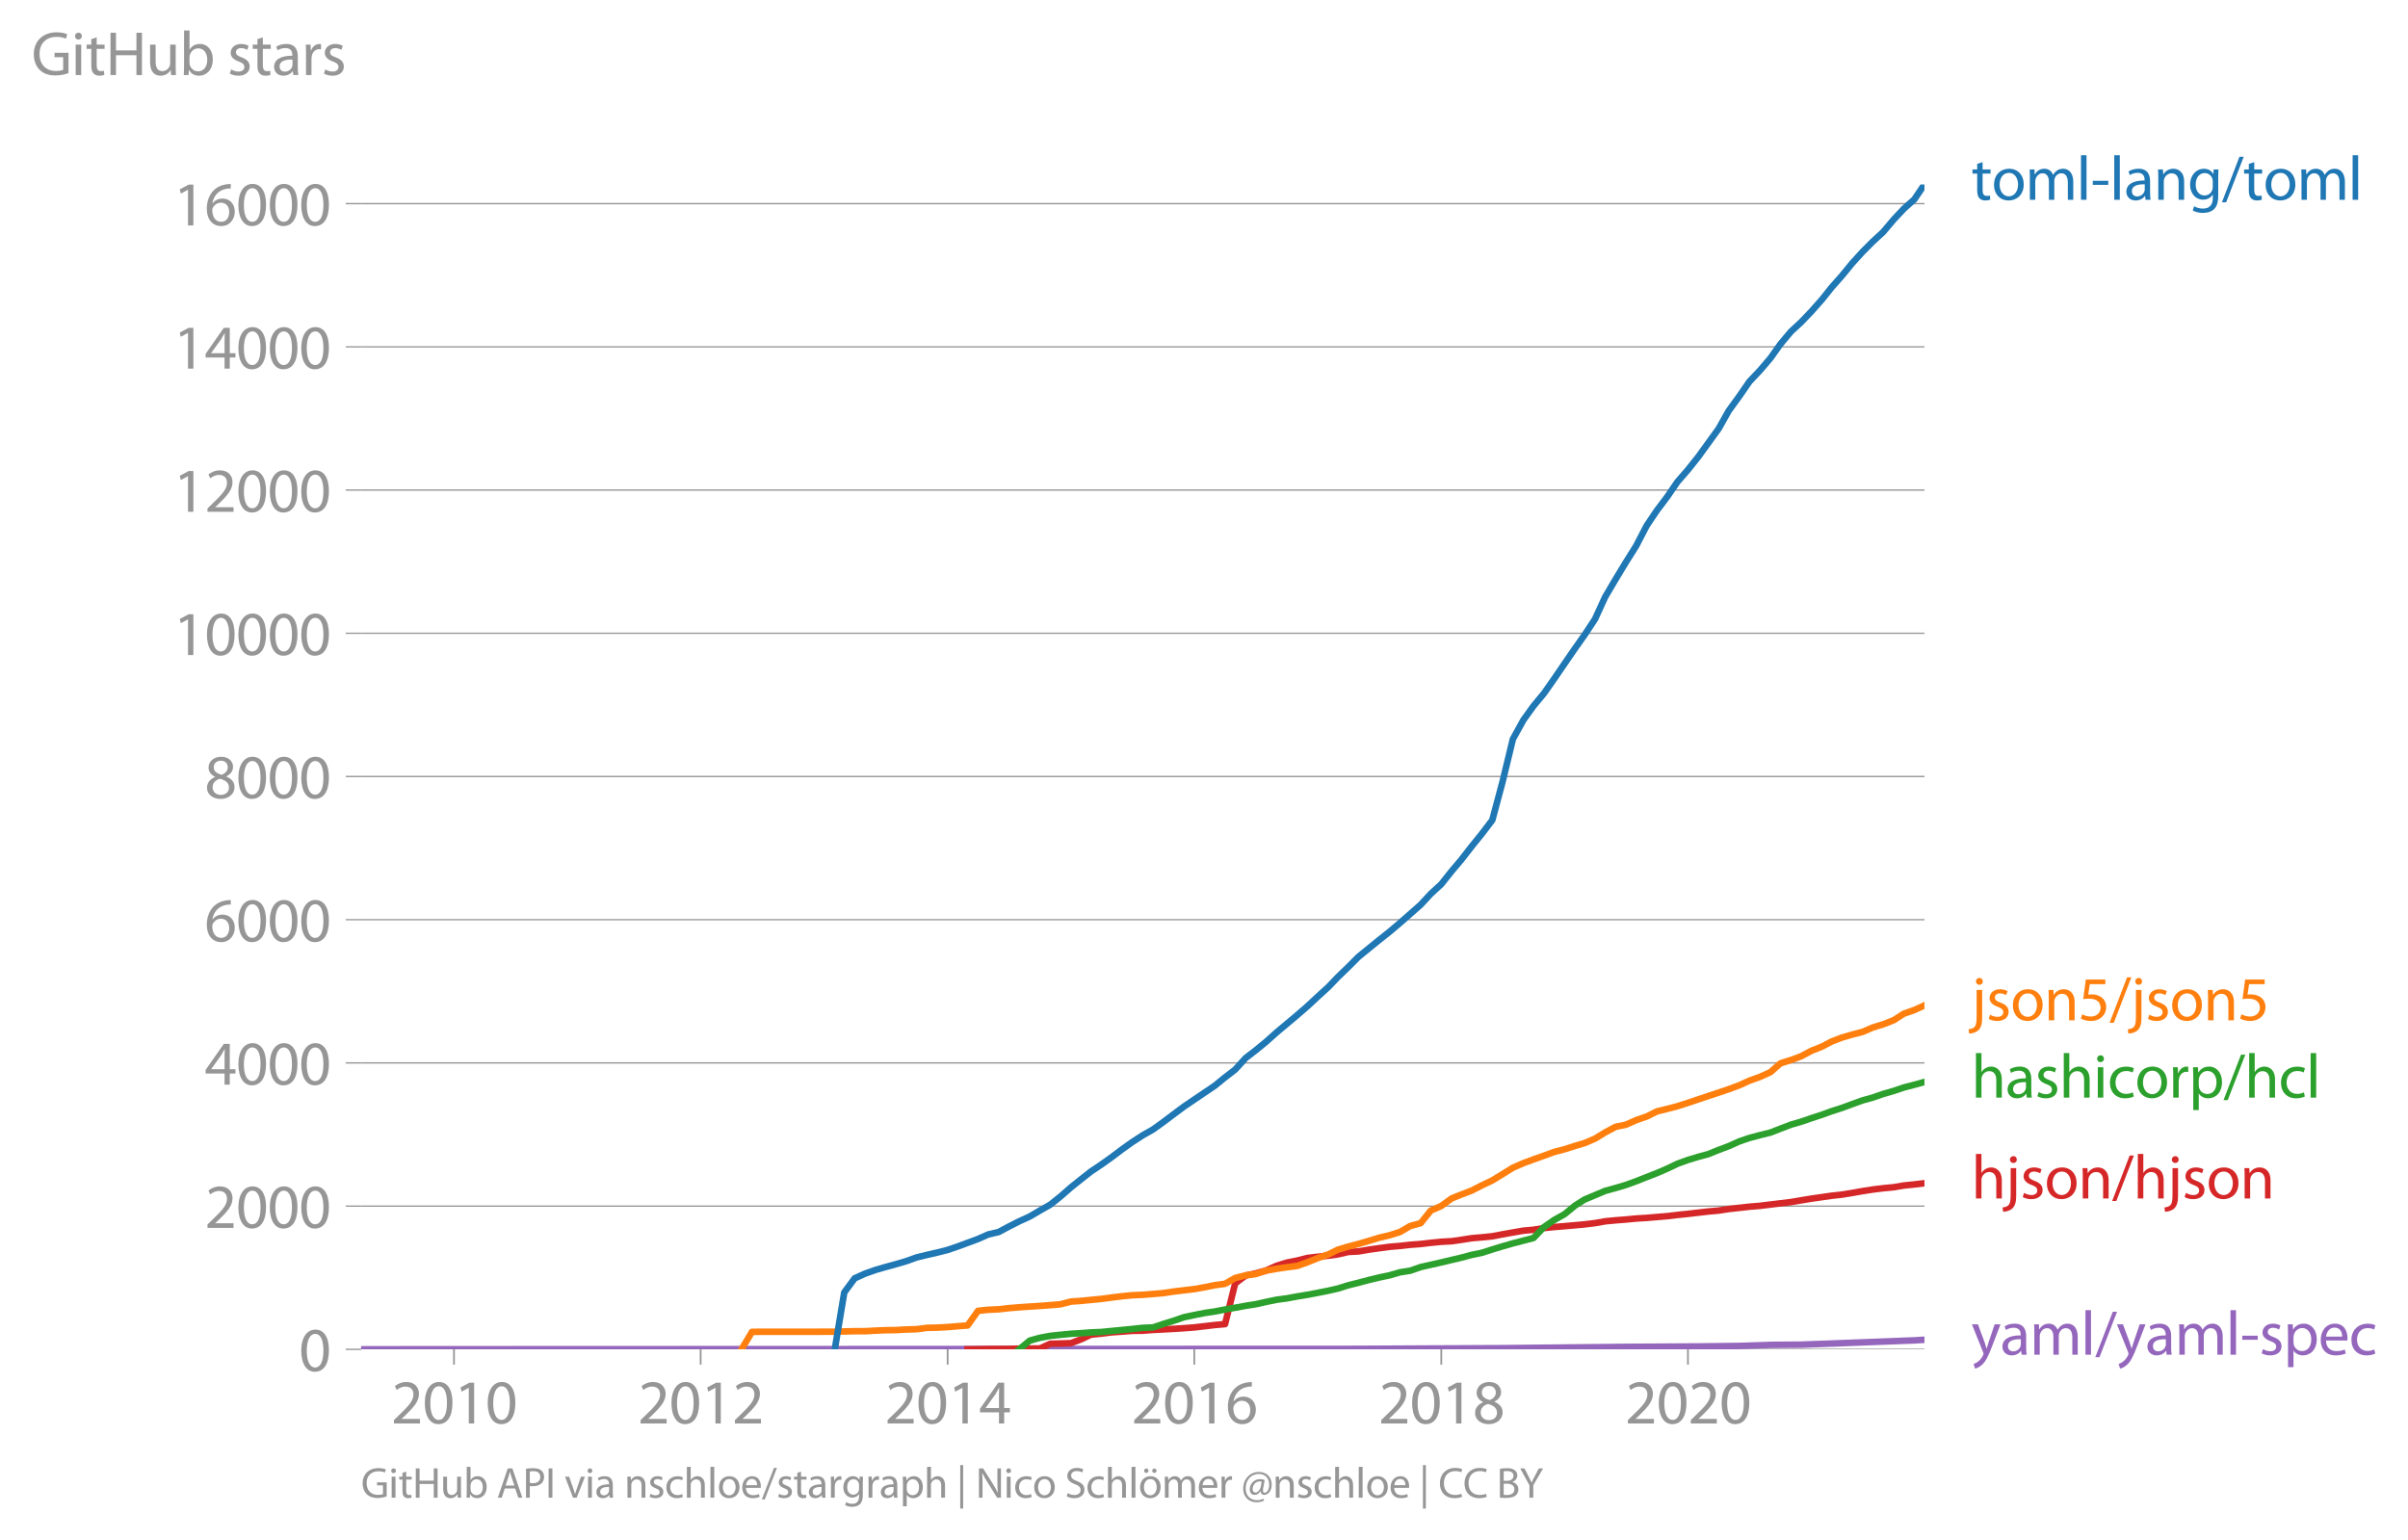 <svg xmlns:xlink="http://www.w3.org/1999/xlink" width="733.397" height="469.037" viewBox="0 0 550.048 351.778" xmlns="http://www.w3.org/2000/svg"><defs><style>*{stroke-linejoin:round;stroke-linecap:butt}</style></defs><g id="figure_1"><path d="M0 351.778h550.048V0H0v351.778z" style="fill:none" id="patch_1"/><g id="axes_1"><path d="M82.476 308.25h357.12V42.14H82.476V308.25z" style="fill:none" id="patch_2"/><g id="matplotlib.axis_1"><g id="xtick_1"><g id="line2d_1"><defs><path id="m5153431b89" d="M0 0v3.5" style="stroke:#969696;stroke-width:.4"/></defs><use xlink:href="#m5153431b89" x="103.701" y="308.251" style="fill:#969696;stroke:#969696;stroke-width:.4"/></g><g style="fill:#969696" transform="matrix(.14 0 0 -.14 89.338 325.19)" id="text_1"><defs><path id="MyriadPro-Regular-32" d="M2944 0v467H1075v13l333 307c877 845 1434 1466 1434 2234 0 595-378 1209-1274 1209-480 0-890-179-1178-422l180-397c192 160 505 352 883 352 621 0 825-390 825-813-6-627-486-1164-1548-2176L288 346V0h2656z" transform="scale(.016)"/><path id="MyriadPro-Regular-30" d="M1677 4230c-845 0-1447-768-1447-2163C243 691 794-70 1606-70c922 0 1447 780 1447 2195 0 1325-499 2105-1376 2105zm-32-435c582 0 845-672 845-1696 0-1062-276-1734-852-1734-512 0-844 614-844 1696 0 1133 358 1734 851 1734z" transform="scale(.016)"/><path id="MyriadPro-Regular-31" d="M1510 0h544v4160h-480l-908-486 108-429 724 390h12V0z" transform="scale(.016)"/></defs><use xlink:href="#MyriadPro-Regular-32"/><use xlink:href="#MyriadPro-Regular-30" x="51.3"/><use xlink:href="#MyriadPro-Regular-31" x="102.6"/><use xlink:href="#MyriadPro-Regular-30" x="153.9"/></g></g><g id="xtick_2"><use xlink:href="#m5153431b89" x="160.044" y="308.251" style="fill:#969696;stroke:#969696;stroke-width:.4" id="line2d_2"/><g style="fill:#969696" transform="matrix(.14 0 0 -.14 145.68 325.19)" id="text_2"><use xlink:href="#MyriadPro-Regular-32"/><use xlink:href="#MyriadPro-Regular-30" x="51.3"/><use xlink:href="#MyriadPro-Regular-31" x="102.6"/><use xlink:href="#MyriadPro-Regular-32" x="153.9"/></g></g><g id="xtick_3"><use xlink:href="#m5153431b89" x="216.464" y="308.251" style="fill:#969696;stroke:#969696;stroke-width:.4" id="line2d_3"/><g style="fill:#969696" transform="matrix(.14 0 0 -.14 202.1 325.19)" id="text_3"><defs><path id="MyriadPro-Regular-34" d="M2560 0v1133h582v441h-582v2586h-608L96 1504v-371h1933V0h531zM666 1574v13l1017 1415c115 192 218 371 346 614h19c-13-218-19-435-19-653V1574H666z" transform="scale(.016)"/></defs><use xlink:href="#MyriadPro-Regular-32"/><use xlink:href="#MyriadPro-Regular-30" x="51.3"/><use xlink:href="#MyriadPro-Regular-31" x="102.6"/><use xlink:href="#MyriadPro-Regular-34" x="153.9"/></g></g><g id="xtick_4"><use xlink:href="#m5153431b89" x="272.806" y="308.251" style="fill:#969696;stroke:#969696;stroke-width:.4" id="line2d_4"/><g style="fill:#969696" transform="matrix(.14 0 0 -.14 258.443 325.19)" id="text_4"><defs><path id="MyriadPro-Regular-36" d="M2662 4224c-102 0-243-6-409-32-525-64-986-275-1331-614-410-410-704-1056-704-1876C218 621 800-70 1690-70c864 0 1382 704 1382 1465 0 813-518 1344-1254 1344-461 0-807-217-1005-480h-19c96 685 563 1331 1446 1479 160 25 307 32 422 25v461zM1690 365c-589 0-903 505-916 1190 0 103 26 186 64 250 154 301 468 512 807 512 518 0 857-359 857-954s-326-998-806-998h-6z" transform="scale(.016)"/></defs><use xlink:href="#MyriadPro-Regular-32"/><use xlink:href="#MyriadPro-Regular-30" x="51.3"/><use xlink:href="#MyriadPro-Regular-31" x="102.6"/><use xlink:href="#MyriadPro-Regular-36" x="153.9"/></g></g><g id="xtick_5"><use xlink:href="#m5153431b89" x="329.226" y="308.251" style="fill:#969696;stroke:#969696;stroke-width:.4" id="line2d_5"/><g style="fill:#969696" transform="matrix(.14 0 0 -.14 314.863 325.19)" id="text_5"><defs><path id="MyriadPro-Regular-38" d="M1062 2170c-512-218-825-589-825-1114C237 448 762-70 1632-70c794 0 1414 486 1414 1209 0 506-320 871-838 1075v20c512 243 685 620 685 972 0 519-403 1024-1210 1024-729 0-1286-448-1286-1107 0-358 198-717 659-934l6-19zm583-1831c-531 0-851 371-832 794 0 397 262 717 749 857 563-160 915-403 915-908 0-423-327-743-832-743zm6 3488c506 0 704-345 704-678 0-378-275-634-633-755-480 128-794 352-794 768 0 358 256 665 723 665z" transform="scale(.016)"/></defs><use xlink:href="#MyriadPro-Regular-32"/><use xlink:href="#MyriadPro-Regular-30" x="51.3"/><use xlink:href="#MyriadPro-Regular-31" x="102.6"/><use xlink:href="#MyriadPro-Regular-38" x="153.9"/></g></g><g id="xtick_6"><use xlink:href="#m5153431b89" x="385.569" y="308.251" style="fill:#969696;stroke:#969696;stroke-width:.4" id="line2d_6"/><g style="fill:#969696" transform="matrix(.14 0 0 -.14 371.206 325.19)" id="text_6"><use xlink:href="#MyriadPro-Regular-32"/><use xlink:href="#MyriadPro-Regular-30" x="51.3"/><use xlink:href="#MyriadPro-Regular-32" x="102.6"/><use xlink:href="#MyriadPro-Regular-30" x="153.9"/></g></g></g><g id="matplotlib.axis_2"><g id="ytick_1"><path d="M82.476 308.25h357.12" clip-path="url(#p23d0de1252)" style="fill:none;stroke:#969696;stroke-width:.3;stroke-linecap:square" id="line2d_7"/><g id="line2d_8"><defs><path id="me775b6fc58" d="M0 0h-3.5" style="stroke:#969696;stroke-width:.3"/></defs><use xlink:href="#me775b6fc58" x="82.476" y="308.251" style="fill:#969696;stroke:#969696;stroke-width:.3"/></g><use xlink:href="#MyriadPro-Regular-30" style="fill:#969696" transform="matrix(.14 0 0 -.14 68.295 313.22)" id="text_7"/></g><g id="ytick_2"><path d="M82.476 275.535h357.12" clip-path="url(#p23d0de1252)" style="fill:none;stroke:#969696;stroke-width:.3;stroke-linecap:square" id="line2d_9"/><use xlink:href="#me775b6fc58" x="82.476" y="275.535" style="fill:#969696;stroke:#969696;stroke-width:.3" id="line2d_10"/><g style="fill:#969696" transform="matrix(.14 0 0 -.14 46.75 280.505)" id="text_8"><use xlink:href="#MyriadPro-Regular-32"/><use xlink:href="#MyriadPro-Regular-30" x="51.3"/><use xlink:href="#MyriadPro-Regular-30" x="102.6"/><use xlink:href="#MyriadPro-Regular-30" x="153.9"/></g></g><g id="ytick_3"><path d="M82.476 242.819h357.12" clip-path="url(#p23d0de1252)" style="fill:none;stroke:#969696;stroke-width:.3;stroke-linecap:square" id="line2d_11"/><use xlink:href="#me775b6fc58" x="82.476" y="242.819" style="fill:#969696;stroke:#969696;stroke-width:.3" id="line2d_12"/><g style="fill:#969696" transform="matrix(.14 0 0 -.14 46.75 247.789)" id="text_9"><use xlink:href="#MyriadPro-Regular-34"/><use xlink:href="#MyriadPro-Regular-30" x="51.3"/><use xlink:href="#MyriadPro-Regular-30" x="102.6"/><use xlink:href="#MyriadPro-Regular-30" x="153.9"/></g></g><g id="ytick_4"><path d="M82.476 210.103h357.12" clip-path="url(#p23d0de1252)" style="fill:none;stroke:#969696;stroke-width:.3;stroke-linecap:square" id="line2d_13"/><use xlink:href="#me775b6fc58" x="82.476" y="210.103" style="fill:#969696;stroke:#969696;stroke-width:.3" id="line2d_14"/><g style="fill:#969696" transform="matrix(.14 0 0 -.14 46.75 215.073)" id="text_10"><use xlink:href="#MyriadPro-Regular-36"/><use xlink:href="#MyriadPro-Regular-30" x="51.3"/><use xlink:href="#MyriadPro-Regular-30" x="102.6"/><use xlink:href="#MyriadPro-Regular-30" x="153.9"/></g></g><g id="ytick_5"><path d="M82.476 177.387h357.12" clip-path="url(#p23d0de1252)" style="fill:none;stroke:#969696;stroke-width:.3;stroke-linecap:square" id="line2d_15"/><use xlink:href="#me775b6fc58" x="82.476" y="177.387" style="fill:#969696;stroke:#969696;stroke-width:.3" id="line2d_16"/><g style="fill:#969696" transform="matrix(.14 0 0 -.14 46.75 182.357)" id="text_11"><use xlink:href="#MyriadPro-Regular-38"/><use xlink:href="#MyriadPro-Regular-30" x="51.3"/><use xlink:href="#MyriadPro-Regular-30" x="102.6"/><use xlink:href="#MyriadPro-Regular-30" x="153.9"/></g></g><g id="ytick_6"><path d="M82.476 144.67h357.12" clip-path="url(#p23d0de1252)" style="fill:none;stroke:#969696;stroke-width:.3;stroke-linecap:square" id="line2d_17"/><use xlink:href="#me775b6fc58" x="82.476" y="144.671" style="fill:#969696;stroke:#969696;stroke-width:.3" id="line2d_18"/><g style="fill:#969696" transform="matrix(.14 0 0 -.14 39.568 149.64)" id="text_12"><use xlink:href="#MyriadPro-Regular-31"/><use xlink:href="#MyriadPro-Regular-30" x="51.3"/><use xlink:href="#MyriadPro-Regular-30" x="102.6"/><use xlink:href="#MyriadPro-Regular-30" x="153.9"/><use xlink:href="#MyriadPro-Regular-30" x="205.2"/></g></g><g id="ytick_7"><path d="M82.476 111.955h357.12" clip-path="url(#p23d0de1252)" style="fill:none;stroke:#969696;stroke-width:.3;stroke-linecap:square" id="line2d_19"/><use xlink:href="#me775b6fc58" x="82.476" y="111.955" style="fill:#969696;stroke:#969696;stroke-width:.3" id="line2d_20"/><g style="fill:#969696" transform="matrix(.14 0 0 -.14 39.568 116.925)" id="text_13"><use xlink:href="#MyriadPro-Regular-31"/><use xlink:href="#MyriadPro-Regular-32" x="51.3"/><use xlink:href="#MyriadPro-Regular-30" x="102.6"/><use xlink:href="#MyriadPro-Regular-30" x="153.9"/><use xlink:href="#MyriadPro-Regular-30" x="205.2"/></g></g><g id="ytick_8"><path d="M82.476 79.239h357.12" clip-path="url(#p23d0de1252)" style="fill:none;stroke:#969696;stroke-width:.3;stroke-linecap:square" id="line2d_21"/><use xlink:href="#me775b6fc58" x="82.476" y="79.239" style="fill:#969696;stroke:#969696;stroke-width:.3" id="line2d_22"/><g style="fill:#969696" transform="matrix(.14 0 0 -.14 39.568 84.209)" id="text_14"><use xlink:href="#MyriadPro-Regular-31"/><use xlink:href="#MyriadPro-Regular-34" x="51.3"/><use xlink:href="#MyriadPro-Regular-30" x="102.6"/><use xlink:href="#MyriadPro-Regular-30" x="153.9"/><use xlink:href="#MyriadPro-Regular-30" x="205.2"/></g></g><g id="ytick_9"><path d="M82.476 46.523h357.12" clip-path="url(#p23d0de1252)" style="fill:none;stroke:#969696;stroke-width:.3;stroke-linecap:square" id="line2d_23"/><use xlink:href="#me775b6fc58" x="82.476" y="46.523" style="fill:#969696;stroke:#969696;stroke-width:.3" id="line2d_24"/><g style="fill:#969696" transform="matrix(.14 0 0 -.14 39.568 51.493)" id="text_15"><use xlink:href="#MyriadPro-Regular-31"/><use xlink:href="#MyriadPro-Regular-36" x="51.3"/><use xlink:href="#MyriadPro-Regular-30" x="102.6"/><use xlink:href="#MyriadPro-Regular-30" x="153.9"/><use xlink:href="#MyriadPro-Regular-30" x="205.2"/></g></g><g style="fill:#969696" transform="matrix(.14 0 0 -.14 7.2 17.14)" id="text_16"><defs><path id="MyriadPro-Regular-47" d="M3770 2266H2349v-448h877V531c-128-64-378-115-743-115-1005 0-1664 646-1664 1741 0 1081 685 1734 1735 1734 435 0 723-83 953-185l135 454c-186 90-576 198-1076 198-1446 0-2329-940-2336-2227 0-672 231-1248 602-1606 422-403 960-570 1613-570 582 0 1075 147 1325 237v2074z" transform="scale(.016)"/><path id="MyriadPro-Regular-69" d="M1030 0v3098H467V0h563zM749 4320c-205 0-352-154-352-352 0-192 141-346 339-346 224 0 365 154 358 346 0 198-134 352-345 352z" transform="scale(.016)"/><path id="MyriadPro-Regular-74" d="M595 3667v-569H115v-429h480V979c0-365 58-640 218-806C947 19 1158-70 1421-70c217 0 390 38 499 83l-26 422c-83-25-172-38-326-38-314 0-422 217-422 601v1671h806v429h-806v742l-551-173z" transform="scale(.016)"/><path id="MyriadPro-Regular-48" d="M486 4314V0h557v2022h2087V0h563v4314h-563V2509H1043v1805H486z" transform="scale(.016)"/><path id="MyriadPro-Regular-75" d="M3059 3098h-563V1197c0-103-19-205-51-288-103-250-365-512-743-512-512 0-691 397-691 985v1716H448V1286C448 198 1030-70 1517-70c550 0 877 326 1024 576h13l32-506h499c-19 243-26 525-26 845v2253z" transform="scale(.016)"/><path id="MyriadPro-Regular-62" d="M467 800c0-275-13-589-25-800h486l26 512h19c230-410 589-582 1037-582 691 0 1388 550 1388 1657 7 941-537 1581-1305 1581-499 0-858-224-1056-570h-13v1946H467V800zm557 998c0 90 19 167 32 231 115 429 474 691 858 691 601 0 921-531 921-1152 0-710-352-1190-941-1190-409 0-736 268-844 659-13 64-26 134-26 205v556z" transform="scale(.016)"/><path id="MyriadPro-Regular-73" d="M250 147C467 19 781-70 1120-70c736 0 1158 390 1158 934 0 461-275 730-812 934-404 154-589 269-589 525 0 231 185 423 518 423 288 0 512-103 634-180l141 410c-173 102-448 192-762 192-666 0-1069-410-1069-909 0-371 263-678 819-877 416-153 576-300 576-569 0-256-192-461-601-461-282 0-576 115-743 224L250 147z" transform="scale(.016)"/><path id="MyriadPro-Regular-61" d="M2643 1901c0 621-230 1267-1177 1267-391 0-762-109-1018-275l128-371c218 140 518 230 806 230 634 0 704-461 704-717v-64C890 1978 224 1568 224 819c0-448 320-889 947-889 442 0 775 217 947 460h20l44-390h512c-38 211-51 474-51 742v1159zm-544-858c0-57-13-121-32-179-89-262-345-518-749-518-288 0-531 172-531 537 0 602 698 711 1312 698v-538z" transform="scale(.016)"/><path id="MyriadPro-Regular-72" d="M467 0h557v1651c0 96 13 186 26 263 76 422 358 723 755 723 77 0 134-7 192-19v531c-51 13-96 19-160 19-378 0-717-262-858-678h-25l-20 608H442c19-288 25-602 25-967V0z" transform="scale(.016)"/></defs><use xlink:href="#MyriadPro-Regular-47"/><use xlink:href="#MyriadPro-Regular-69" x="64.6"/><use xlink:href="#MyriadPro-Regular-74" x="88"/><use xlink:href="#MyriadPro-Regular-48" x="121.1"/><use xlink:href="#MyriadPro-Regular-75" x="186.3"/><use xlink:href="#MyriadPro-Regular-62" x="241.4"/><use xlink:href="#MyriadPro-Regular-20" x="298.3"/><use xlink:href="#MyriadPro-Regular-73" x="319.5"/><use xlink:href="#MyriadPro-Regular-74" x="359.1"/><use xlink:href="#MyriadPro-Regular-61" x="392.2"/><use xlink:href="#MyriadPro-Regular-72" x="440.4"/><use xlink:href="#MyriadPro-Regular-73" x="473.1"/></g></g><path d="m82.476 308.25 16.517-.016 211.324-.081 11.809-.066 21.07-.098 28.172-.294 16.594-.099 9.339-.114 7.1-.245 7.024-.05 25.856-.98 2.315-.148h0" clip-path="url(#p23d0de1252)" style="fill:none;stroke:#9467bd;stroke-width:1.5;stroke-linecap:square" id="line2d_25"/><path d="m221.018 308.25 2.392-.016 2.316-.049 2.392-.016 2.316-.016 2.392-.066 2.393-.016 2.315-.016 2.393-1.08 2.315-.05 2.393-.081 2.393-.916 2.16-1.03 2.393-.23 2.316-.294 2.393-.164 2.315-.18 2.393-.032 2.392-.18 2.316-.115 2.392-.13 2.316-.148 2.392-.18 2.393-.278 2.238-.262 2.393-.212 2.315-9.308 2.393-1.8 2.316-.49 2.392-.67 2.393-1.064 2.315-.72 2.393-.474 2.315-.589 2.393-.278 2.393-.245 2.16-.295 2.393-.556 2.316-.115 2.392-.409 2.316-.327 2.393-.327 2.392-.196 2.316-.262 2.392-.18 2.316-.278 2.392-.229 2.393-.13 2.161-.312 2.393-.376 2.315-.196 2.393-.245 2.315-.442 2.393-.425 2.393-.41 2.315-.212 2.393-.393 2.315-.229 2.393-.196 2.392-.213 2.161-.196 2.393-.294 2.315-.41 2.393-.228 2.316-.18 2.392-.23 2.393-.146 2.315-.197 2.393-.196 2.315-.278 2.393-.246 2.393-.278 2.238-.261 2.393-.213 2.315-.36 2.393-.262 2.315-.261 2.393-.197 2.392-.294 2.316-.278 2.392-.295 2.316-.392 2.393-.393 2.392-.343 2.161-.311 2.393-.262 2.315-.376 2.393-.425 2.315-.36 2.393-.295 2.393-.229 2.315-.392 2.393-.246 2.315-.278" clip-path="url(#p23d0de1252)" style="fill:none;stroke:#d62728;stroke-width:1.5;stroke-linecap:square" id="line2d_26"/><path d="m232.826 308.25 2.393-1.995 2.315-.638 2.393-.441 2.315-.246 2.393-.229 2.393-.147 2.16-.164 2.393-.098 2.316-.229 2.393-.229 2.315-.229 2.393-.262 2.392-.098 2.316-.785 2.392-.736 2.316-.802 2.392-.507 2.393-.474 2.238-.327 2.393-.458 2.315-.41 2.393-.44 2.316-.36 2.392-.54 2.393-.491 2.315-.311 2.393-.442 2.315-.376 2.393-.458 2.393-.474 2.16-.491 2.393-.753 2.316-.572 2.392-.638 2.316-.556 2.393-.507 2.392-.687 2.316-.36 2.392-.835 2.316-.523 2.392-.54 2.393-.572 2.161-.507 2.393-.638 2.315-.475 2.393-.769 2.315-.703 2.393-.687 2.393-.622 2.315-.605 2.393-2.503 2.315-1.603 2.393-1.341 2.392-1.963 2.161-1.374 2.393-.998 2.315-.981 2.393-.655 2.316-.687 2.392-.867 2.393-.949 2.315-.9 2.393-1.03 2.315-1.112 2.393-.867 2.393-.72 2.238-.605 2.393-.965 2.315-.867 2.393-1.08 2.315-.785 2.393-.638 2.392-.589 2.316-.9 2.392-.916 2.316-.67 2.393-.818 2.392-.785 2.161-.786 2.393-.768 2.315-.851 2.393-.867 2.315-.638 2.393-.834 2.393-.687 2.315-.785 2.393-.622 2.315-.638" clip-path="url(#p23d0de1252)" style="fill:none;stroke:#2ca02c;stroke-width:1.5;stroke-linecap:square" id="line2d_27"/><g style="fill:#1f77b4" transform="matrix(.14 0 0 -.14 450.31 45.645)" id="text_17"><defs><path id="MyriadPro-Regular-6f" d="M1779 3168c-857 0-1536-608-1536-1645C243 544 890-70 1728-70c749 0 1542 499 1542 1644 0 948-601 1594-1491 1594zm-13-422c666 0 928-666 928-1191 0-697-403-1203-940-1203-551 0-941 512-941 1190 0 589 288 1204 953 1204z" transform="scale(.016)"/><path id="MyriadPro-Regular-6d" d="M467 0h551v1869c0 96 12 192 44 275 90 282 346 563 698 563 429 0 646-358 646-851V0h551v1914c0 102 19 204 45 281 96 275 345 512 665 512 455 0 672-358 672-953V0h551v1824c0 1075-608 1344-1018 1344-294 0-499-77-685-218-128-96-249-230-345-403h-13c-135 365-455 621-877 621-512 0-800-275-973-570h-19l-26 500H442c19-256 25-519 25-839V0z" transform="scale(.016)"/><path id="MyriadPro-Regular-6c" d="M467 0h563v4544H467V0z" transform="scale(.016)"/><path id="MyriadPro-Regular-2d" d="M192 1939v-416h1581v416H192z" transform="scale(.016)"/><path id="MyriadPro-Regular-6e" d="M467 0h563v1862c0 96 13 192 39 263 96 313 384 576 755 576 531 0 717-416 717-915V0h563v1850c0 1062-666 1318-1094 1318-512 0-871-288-1024-582h-13l-32 512H442c19-256 25-519 25-839V0z" transform="scale(.016)"/><path id="MyriadPro-Regular-67" d="M3110 2246c0 378 13 628 26 852h-493l-25-468h-13c-135 256-429 538-967 538-710 0-1395-595-1395-1645C243 666 794 13 1562 13c480 0 812 230 985 518h13V186c0-781-422-1082-998-1082-384 0-704 115-909 243l-141-429c250-166 659-256 1030-256 391 0 826 90 1127 372 301 268 441 704 441 1414v1798zm-556-928c0-96-13-204-45-300-122-359-435-576-781-576-608 0-915 505-915 1113 0 717 384 1171 921 1171 410 0 685-268 788-595 25-77 32-160 32-256v-557z" transform="scale(.016)"/><path id="MyriadPro-Regular-2f" d="m422-256 1792 4640h-435L-6-256h428z" transform="scale(.016)"/></defs><use xlink:href="#MyriadPro-Regular-74"/><use xlink:href="#MyriadPro-Regular-6f" x="33.1"/><use xlink:href="#MyriadPro-Regular-6d" x="88"/><use xlink:href="#MyriadPro-Regular-6c" x="171.4"/><use xlink:href="#MyriadPro-Regular-2d" x="195"/><use xlink:href="#MyriadPro-Regular-6c" x="225.7"/><use xlink:href="#MyriadPro-Regular-61" x="249.3"/><use xlink:href="#MyriadPro-Regular-6e" x="297.5"/><use xlink:href="#MyriadPro-Regular-67" x="353"/><use xlink:href="#MyriadPro-Regular-2f" x="408.9"/><use xlink:href="#MyriadPro-Regular-74" x="443.2"/><use xlink:href="#MyriadPro-Regular-6f" x="476.3"/><use xlink:href="#MyriadPro-Regular-6d" x="531.2"/><use xlink:href="#MyriadPro-Regular-6c" x="614.6"/></g><g style="fill:#ff7f0e" transform="matrix(.14 0 0 -.14 450.31 233.086)" id="text_18"><defs><path id="MyriadPro-Regular-6a" d="M-230-1350c300 0 710 102 960 352 275 281 371 672 371 1273v2823H538V493c0-743-58-992-212-1165C192-819-32-890-288-909l58-441zM826 4320c-212 0-359-154-359-352 0-186 135-346 346-346 224 0 358 160 352 346 0 198-135 352-339 352z" transform="scale(.016)"/><path id="MyriadPro-Regular-35" d="M2771 4160H781L512 2163c154 19 339 45 576 45 832 0 1190-384 1197-922 0-556-455-902-986-902-377 0-717 128-889 230L269 186C467 58 851-70 1306-70c902 0 1548 608 1548 1420 0 525-268 884-595 1069-256 154-576 224-896 224-153 0-243-13-339-25l160 1068h1587v474z" transform="scale(.016)"/></defs><use xlink:href="#MyriadPro-Regular-6a"/><use xlink:href="#MyriadPro-Regular-73" x="24.3"/><use xlink:href="#MyriadPro-Regular-6f" x="63.9"/><use xlink:href="#MyriadPro-Regular-6e" x="118.8"/><use xlink:href="#MyriadPro-Regular-35" x="174.3"/><use xlink:href="#MyriadPro-Regular-2f" x="225.6"/><use xlink:href="#MyriadPro-Regular-6a" x="259.9"/><use xlink:href="#MyriadPro-Regular-73" x="284.2"/><use xlink:href="#MyriadPro-Regular-6f" x="323.8"/><use xlink:href="#MyriadPro-Regular-6e" x="378.7"/><use xlink:href="#MyriadPro-Regular-35" x="434.2"/></g><g style="fill:#2ca02c" transform="matrix(.14 0 0 -.14 450.31 250.754)" id="text_19"><defs><path id="MyriadPro-Regular-68" d="M467 0h563v1869c0 109 7 192 39 269 102 307 390 563 755 563 531 0 717-423 717-922V0h563v1843c0 1069-666 1325-1082 1325-211 0-409-64-576-160-172-96-313-237-403-397h-13v1933H467V0z" transform="scale(.016)"/><path id="MyriadPro-Regular-63" d="M2579 538c-160-71-371-154-691-154-614 0-1075 442-1075 1158 0 647 384 1172 1094 1172 307 0 519-71 653-148l128 436c-154 76-448 160-781 160-1011 0-1664-692-1664-1645C243 570 851-70 1786-70c416 0 742 108 889 185l-96 423z" transform="scale(.016)"/><path id="MyriadPro-Regular-70" d="M467-1267h557V416h13c185-307 544-486 953-486 730 0 1408 550 1408 1664 0 940-563 1574-1312 1574-505 0-870-224-1100-602h-13l-26 532H442c12-295 25-615 25-1012v-3353zm557 3059c0 77 19 160 38 230 109 423 468 698 852 698 595 0 921-531 921-1152 0-710-345-1197-941-1197-403 0-742 269-844 659-13 71-26 148-26 231v531z" transform="scale(.016)"/></defs><use xlink:href="#MyriadPro-Regular-68"/><use xlink:href="#MyriadPro-Regular-61" x="55.5"/><use xlink:href="#MyriadPro-Regular-73" x="103.7"/><use xlink:href="#MyriadPro-Regular-68" x="143.3"/><use xlink:href="#MyriadPro-Regular-69" x="198.8"/><use xlink:href="#MyriadPro-Regular-63" x="222.2"/><use xlink:href="#MyriadPro-Regular-6f" x="267"/><use xlink:href="#MyriadPro-Regular-72" x="321.9"/><use xlink:href="#MyriadPro-Regular-70" x="354.6"/><use xlink:href="#MyriadPro-Regular-2f" x="411.5"/><use xlink:href="#MyriadPro-Regular-68" x="445.8"/><use xlink:href="#MyriadPro-Regular-63" x="501.3"/><use xlink:href="#MyriadPro-Regular-6c" x="546.1"/></g><g style="fill:#d62728" transform="matrix(.14 0 0 -.14 450.31 273.794)" id="text_20"><use xlink:href="#MyriadPro-Regular-68"/><use xlink:href="#MyriadPro-Regular-6a" x="55.5"/><use xlink:href="#MyriadPro-Regular-73" x="79.8"/><use xlink:href="#MyriadPro-Regular-6f" x="119.4"/><use xlink:href="#MyriadPro-Regular-6e" x="174.3"/><use xlink:href="#MyriadPro-Regular-2f" x="229.8"/><use xlink:href="#MyriadPro-Regular-68" x="264.1"/><use xlink:href="#MyriadPro-Regular-6a" x="319.6"/><use xlink:href="#MyriadPro-Regular-73" x="343.9"/><use xlink:href="#MyriadPro-Regular-6f" x="383.5"/><use xlink:href="#MyriadPro-Regular-6e" x="438.4"/></g><g style="fill:#9467bd" transform="matrix(.14 0 0 -.14 450.31 309.482)" id="text_21"><defs><path id="MyriadPro-Regular-79" d="M58 3098 1203 243c26-70 39-115 39-147s-20-77-45-134c-128-288-320-506-474-628-166-140-352-230-493-275l141-473c141 25 416 121 691 364 384 333 660 877 1063 1940l845 2208h-596l-614-1818c-77-224-141-461-198-646h-13c-51 185-128 428-199 633L672 3098H58z" transform="scale(.016)"/><path id="MyriadPro-Regular-65" d="M2957 1446c6 58 19 148 19 263 0 569-269 1459-1280 1459-902 0-1453-736-1453-1670C243 563 813-70 1766-70c493 0 832 108 1031 198l-96 403c-211-89-455-160-858-160-563 0-1049 314-1062 1075h2176zM787 1850c45 390 295 915 864 915 634 0 787-557 781-915H787z" transform="scale(.016)"/></defs><use xlink:href="#MyriadPro-Regular-79"/><use xlink:href="#MyriadPro-Regular-61" x="47.1"/><use xlink:href="#MyriadPro-Regular-6d" x="95.3"/><use xlink:href="#MyriadPro-Regular-6c" x="178.7"/><use xlink:href="#MyriadPro-Regular-2f" x="202.3"/><use xlink:href="#MyriadPro-Regular-79" x="236.6"/><use xlink:href="#MyriadPro-Regular-61" x="283.7"/><use xlink:href="#MyriadPro-Regular-6d" x="331.9"/><use xlink:href="#MyriadPro-Regular-6c" x="415.3"/><use xlink:href="#MyriadPro-Regular-2d" x="438.9"/><use xlink:href="#MyriadPro-Regular-73" x="469.6"/><use xlink:href="#MyriadPro-Regular-70" x="509.2"/><use xlink:href="#MyriadPro-Regular-65" x="566.1"/><use xlink:href="#MyriadPro-Regular-63" x="616.2"/></g><g style="fill:#969696" transform="matrix(.097 0 0 -.097 82.476 342.149)" id="text_22"><defs><path id="MyriadPro-Regular-41" d="M2714 1357 3174 0h596L2298 4314h-672L160 0h576l448 1357h1530zm-1415 435 423 1248c83 262 153 525 217 781h13c64-250 128-506 224-787l422-1242H1299z" transform="scale(.016)"/><path id="MyriadPro-Regular-50" d="M486 0h557v1728c128-32 282-38 448-38 544 0 1024 160 1319 473 217 224 332 531 332 922 0 384-140 697-377 902-256 231-659 359-1210 359-448 0-800-39-1069-84V0zm557 3859c96 26 282 45 525 45 614 0 1018-275 1018-845 0-595-410-921-1082-921-186 0-339 12-461 44v1677z" transform="scale(.016)"/><path id="MyriadPro-Regular-49" d="M486 4314V0h557v4314H486z" transform="scale(.016)"/><path id="MyriadPro-Regular-76" d="M83 3098 1261 0h537l1216 3098h-588l-602-1741c-102-282-192-538-262-794h-20c-64 256-147 512-249 794L685 3098H83z" transform="scale(.016)"/><path id="MyriadPro-Regular-7c" d="M550 4800v-6400h429v6400H550z" transform="scale(.016)"/><path id="MyriadPro-Regular-4e" d="M1011 0v1843c0 717-13 1235-45 1779l20 7c217-467 505-960 806-1440L3162 0h563v4314h-525V2509c0-672 13-1197 64-1773l-13-6c-205 441-454 896-774 1401L1094 4314H486V0h525z" transform="scale(.016)"/><path id="MyriadPro-Regular-53" d="M269 211C499 58 954-70 1370-70c1017 0 1510 582 1510 1248 0 633-371 985-1101 1267-595 230-857 429-857 832 0 294 224 646 812 646 391 0 679-128 820-205l153 455c-192 109-512 211-953 211-839 0-1396-499-1396-1171 0-608 436-973 1140-1223 582-224 812-454 812-857 0-435-332-736-902-736-384 0-749 128-998 281L269 211z" transform="scale(.016)"/><path id="MyriadPro-Regular-f6" d="M1165 3648c185 0 313 154 313 326 0 186-134 327-313 327s-327-147-327-327c0-172 135-326 320-326h7zm1184 0c185 0 313 154 313 326 0 186-134 327-313 327s-320-147-320-327c0-172 128-326 313-326h7zm-570-480c-857 0-1536-608-1536-1645C243 544 890-70 1728-70c749 0 1542 499 1542 1644 0 948-601 1594-1491 1594zm-13-422c666 0 928-666 928-1191 0-697-403-1203-940-1203-551 0-941 512-941 1190 0 589 288 1204 953 1204z" transform="scale(.016)"/><path id="MyriadPro-Regular-40" d="M2867 1632c-70-397-409-870-781-870-281 0-422 204-422 486 0 621 454 1152 1018 1152 147 0 256-26 320-45l-135-723zm384-1773c-262-147-601-224-966-224-947 0-1645 666-1645 1735 0 1299 877 2131 1920 2131 992 0 1549-672 1549-1600 0-743-365-1178-691-1171-212 6-288 230-192 716l217 1159c-166 77-409 134-685 134-889 0-1516-723-1516-1517 0-505 320-806 691-806 384 0 678 186 902 563h26c-19-390 217-563 473-563 602 0 1140 563 1140 1523 0 1069-749 1856-1863 1856-1421 0-2336-1145-2336-2464C275 96 1165-672 2214-672c429 0 788 70 1140 256l-103 275z" transform="scale(.016)"/><path id="MyriadPro-Regular-43" d="M3386 582c-224-108-570-179-909-179-1050 0-1658 679-1658 1735 0 1132 672 1779 1683 1779 359 0 660-77 871-179l134 454c-147 77-486 192-1024 192-1337 0-2253-915-2253-2266C230 704 1146-70 2362-70c524 0 934 108 1139 211l-115 441z" transform="scale(.016)"/><path id="MyriadPro-Regular-42" d="M486 13c186-26 480-51 864-51 704 0 1191 128 1492 403 217 211 364 493 364 864 0 640-480 979-889 1081v13c454 167 729 531 729 947 0 340-134 596-358 762-269 218-627 314-1184 314-390 0-774-39-1018-90V13zm557 3865c90 20 237 39 493 39 563 0 947-199 947-704 0-416-345-723-934-723h-506v1388zm0-1811h461c608 0 1114-243 1114-832 0-627-532-838-1108-838-198 0-358 6-467 25v1645z" transform="scale(.016)"/><path id="MyriadPro-Regular-59" d="M2010 0v1837l1446 2477h-634l-620-1191c-167-326-314-608-436-889h-12c-135 300-263 563-429 889L717 4314H83l1363-2484V0h564z" transform="scale(.016)"/></defs><use xlink:href="#MyriadPro-Regular-47"/><use xlink:href="#MyriadPro-Regular-69" x="64.6"/><use xlink:href="#MyriadPro-Regular-74" x="88"/><use xlink:href="#MyriadPro-Regular-48" x="121.1"/><use xlink:href="#MyriadPro-Regular-75" x="186.3"/><use xlink:href="#MyriadPro-Regular-62" x="241.4"/><use xlink:href="#MyriadPro-Regular-20" x="298.3"/><use xlink:href="#MyriadPro-Regular-41" x="319.5"/><use xlink:href="#MyriadPro-Regular-50" x="380.7"/><use xlink:href="#MyriadPro-Regular-49" x="433.9"/><use xlink:href="#MyriadPro-Regular-20" x="457.8"/><use xlink:href="#MyriadPro-Regular-76" x="479"/><use xlink:href="#MyriadPro-Regular-69" x="527.1"/><use xlink:href="#MyriadPro-Regular-61" x="550.5"/><use xlink:href="#MyriadPro-Regular-20" x="598.7"/><use xlink:href="#MyriadPro-Regular-6e" x="619.9"/><use xlink:href="#MyriadPro-Regular-73" x="675.4"/><use xlink:href="#MyriadPro-Regular-63" x="715"/><use xlink:href="#MyriadPro-Regular-68" x="759.8"/><use xlink:href="#MyriadPro-Regular-6c" x="815.3"/><use xlink:href="#MyriadPro-Regular-6f" x="838.9"/><use xlink:href="#MyriadPro-Regular-65" x="893.8"/><use xlink:href="#MyriadPro-Regular-2f" x="943.9"/><use xlink:href="#MyriadPro-Regular-73" x="978.2"/><use xlink:href="#MyriadPro-Regular-74" x="1017.8"/><use xlink:href="#MyriadPro-Regular-61" x="1050.9"/><use xlink:href="#MyriadPro-Regular-72" x="1099.1"/><use xlink:href="#MyriadPro-Regular-67" x="1131.8"/><use xlink:href="#MyriadPro-Regular-72" x="1187.7"/><use xlink:href="#MyriadPro-Regular-61" x="1220.4"/><use xlink:href="#MyriadPro-Regular-70" x="1268.6"/><use xlink:href="#MyriadPro-Regular-68" x="1325.5"/><use xlink:href="#MyriadPro-Regular-20" x="1381"/><use xlink:href="#MyriadPro-Regular-7c" x="1402.2"/><use xlink:href="#MyriadPro-Regular-20" x="1426.1"/><use xlink:href="#MyriadPro-Regular-4e" x="1447.3"/><use xlink:href="#MyriadPro-Regular-69" x="1513.1"/><use xlink:href="#MyriadPro-Regular-63" x="1536.5"/><use xlink:href="#MyriadPro-Regular-6f" x="1581.3"/><use xlink:href="#MyriadPro-Regular-20" x="1636.2"/><use xlink:href="#MyriadPro-Regular-53" x="1657.4"/><use xlink:href="#MyriadPro-Regular-63" x="1706.7"/><use xlink:href="#MyriadPro-Regular-68" x="1751.5"/><use xlink:href="#MyriadPro-Regular-6c" x="1807"/><use xlink:href="#MyriadPro-Regular-f6" x="1830.6"/><use xlink:href="#MyriadPro-Regular-6d" x="1885.5"/><use xlink:href="#MyriadPro-Regular-65" x="1968.9"/><use xlink:href="#MyriadPro-Regular-72" x="2019"/><use xlink:href="#MyriadPro-Regular-20" x="2051.7"/><use xlink:href="#MyriadPro-Regular-40" x="2072.9"/><use xlink:href="#MyriadPro-Regular-6e" x="2146.6"/><use xlink:href="#MyriadPro-Regular-73" x="2202.1"/><use xlink:href="#MyriadPro-Regular-63" x="2241.7"/><use xlink:href="#MyriadPro-Regular-68" x="2286.5"/><use xlink:href="#MyriadPro-Regular-6c" x="2342"/><use xlink:href="#MyriadPro-Regular-6f" x="2365.6"/><use xlink:href="#MyriadPro-Regular-65" x="2420.5"/><use xlink:href="#MyriadPro-Regular-20" x="2470.6"/><use xlink:href="#MyriadPro-Regular-7c" x="2491.8"/><use xlink:href="#MyriadPro-Regular-20" x="2515.7"/><use xlink:href="#MyriadPro-Regular-43" x="2536.9"/><use xlink:href="#MyriadPro-Regular-43" x="2594.9"/><use xlink:href="#MyriadPro-Regular-20" x="2652.9"/><use xlink:href="#MyriadPro-Regular-42" x="2674.1"/><use xlink:href="#MyriadPro-Regular-59" x="2728.3"/></g><path d="m169.383 308.25 2.393-3.99 2.315-.017H185.9l2.392-.016h2.393l2.161-.066 2.393-.049h2.315l2.393-.13 2.315-.099 2.393-.032 2.393-.131 2.315-.066 2.393-.31 2.315-.05 2.393-.13 2.392-.197 2.162-.163 2.392-3.354 2.316-.229 2.392-.114 2.316-.262 2.392-.196 2.393-.164 2.315-.147 2.393-.18 2.315-.196 2.393-.622 2.393-.164 2.16-.212 2.393-.23 2.316-.31 2.393-.294 2.315-.23 2.393-.098 2.392-.196 2.316-.196 2.392-.36 2.316-.278 2.392-.278 2.393-.426 2.238-.458 2.393-.327 2.315-1.325 2.393-.605 2.316-.31 2.392-.77 2.393-.425 2.315-.343 2.393-.311 2.315-.835 2.393-.965 2.393-.834 2.16-1.08 2.393-.703 2.316-.605 2.392-.704 2.316-.703 2.393-.572 2.392-.753 2.316-1.358 2.392-.654 2.316-2.879 2.392-1.047 2.393-1.734 2.161-.867 2.393-.916 2.315-1.178 2.393-1.145 2.315-1.407 2.393-1.488 2.393-1.047 2.315-.85 2.393-.851 2.315-.85 2.393-.622 2.392-.77 2.161-.637 2.393-1.014 2.315-1.424 2.393-1.275 2.316-.475 2.392-1.063 2.393-.818 2.315-1.161 2.393-.59 2.315-.605 2.393-.768 2.393-.802 2.238-.752 2.393-.786 2.315-.785 2.393-.883 2.315-1.063 2.393-.851 2.392-1.08 2.316-2.028 2.392-.753 2.316-.85 2.393-1.276 2.392-.949 2.161-1.145 2.393-.916 2.315-.67 2.393-.622 2.315-.998 2.393-.736 2.393-.933 2.315-1.488 2.393-.834 2.315-1.064" clip-path="url(#p23d0de1252)" style="fill:none;stroke:#ff7f0e;stroke-width:1.5;stroke-linecap:square" id="line2d_28"/><path d="m190.685 308.25 2.161-12.987 2.393-3.24 2.315-1.046 2.393-.85 2.315-.672 2.393-.654 2.393-.703 2.315-.835 2.393-.588 2.315-.524 2.393-.605 2.392-.818 2.162-.802 2.392-.883 2.316-1.03 2.392-.557 2.316-1.243 2.392-1.21 2.393-1.096 2.315-1.358 2.393-1.358 2.315-1.848 2.393-2.094 2.393-1.914 2.16-1.701 2.393-1.603 2.316-1.652 2.393-1.8 2.315-1.652 2.393-1.554 2.392-1.358 2.316-1.668 2.392-1.8 2.316-1.733 2.392-1.62 2.393-1.62 2.238-1.504 2.393-1.947 2.315-1.783 2.393-2.634 2.316-1.783 2.392-1.963 2.393-2.142 2.315-1.93 2.393-2.013 2.315-2.012 2.393-2.224 2.393-2.176 2.16-2.257 2.393-2.307 2.316-2.323 2.392-1.946 2.316-1.882 2.393-1.897 2.392-2.028 2.316-2.029 2.392-2.11 2.316-2.503 2.392-2.192 2.393-3.01 2.161-2.551 2.393-3.076 2.315-2.862 2.393-3.141 2.315-8.654 2.393-9.863 2.393-4.335 2.315-3.223 2.393-2.879 2.315-3.304 2.393-3.5 2.392-3.485 2.161-3.043 2.393-3.631 2.315-5.055 2.393-4.057 2.316-3.827 2.392-3.812 2.393-4.613 2.315-3.435 2.393-3.173 2.315-3.386 2.393-2.749 2.393-3.01 2.238-3.091 2.393-3.304 2.315-4.106 2.393-3.288 2.315-3.354 2.393-2.535 2.392-2.797 2.316-3.256 2.392-2.846 2.316-2.143 2.393-2.503 2.392-2.699 2.161-2.715 2.393-2.7 2.315-2.829 2.393-2.634 2.315-2.322 2.393-2.209 2.393-2.83 2.315-2.47 2.393-2.126 2.315-3.42" clip-path="url(#p23d0de1252)" style="fill:none;stroke:#1f77b4;stroke-width:1.5;stroke-linecap:square" id="line2d_29"/></g></g><defs><clipPath id="p23d0de1252"><path d="M82.476 42.139h357.12v266.112H82.476z"/></clipPath></defs></svg>